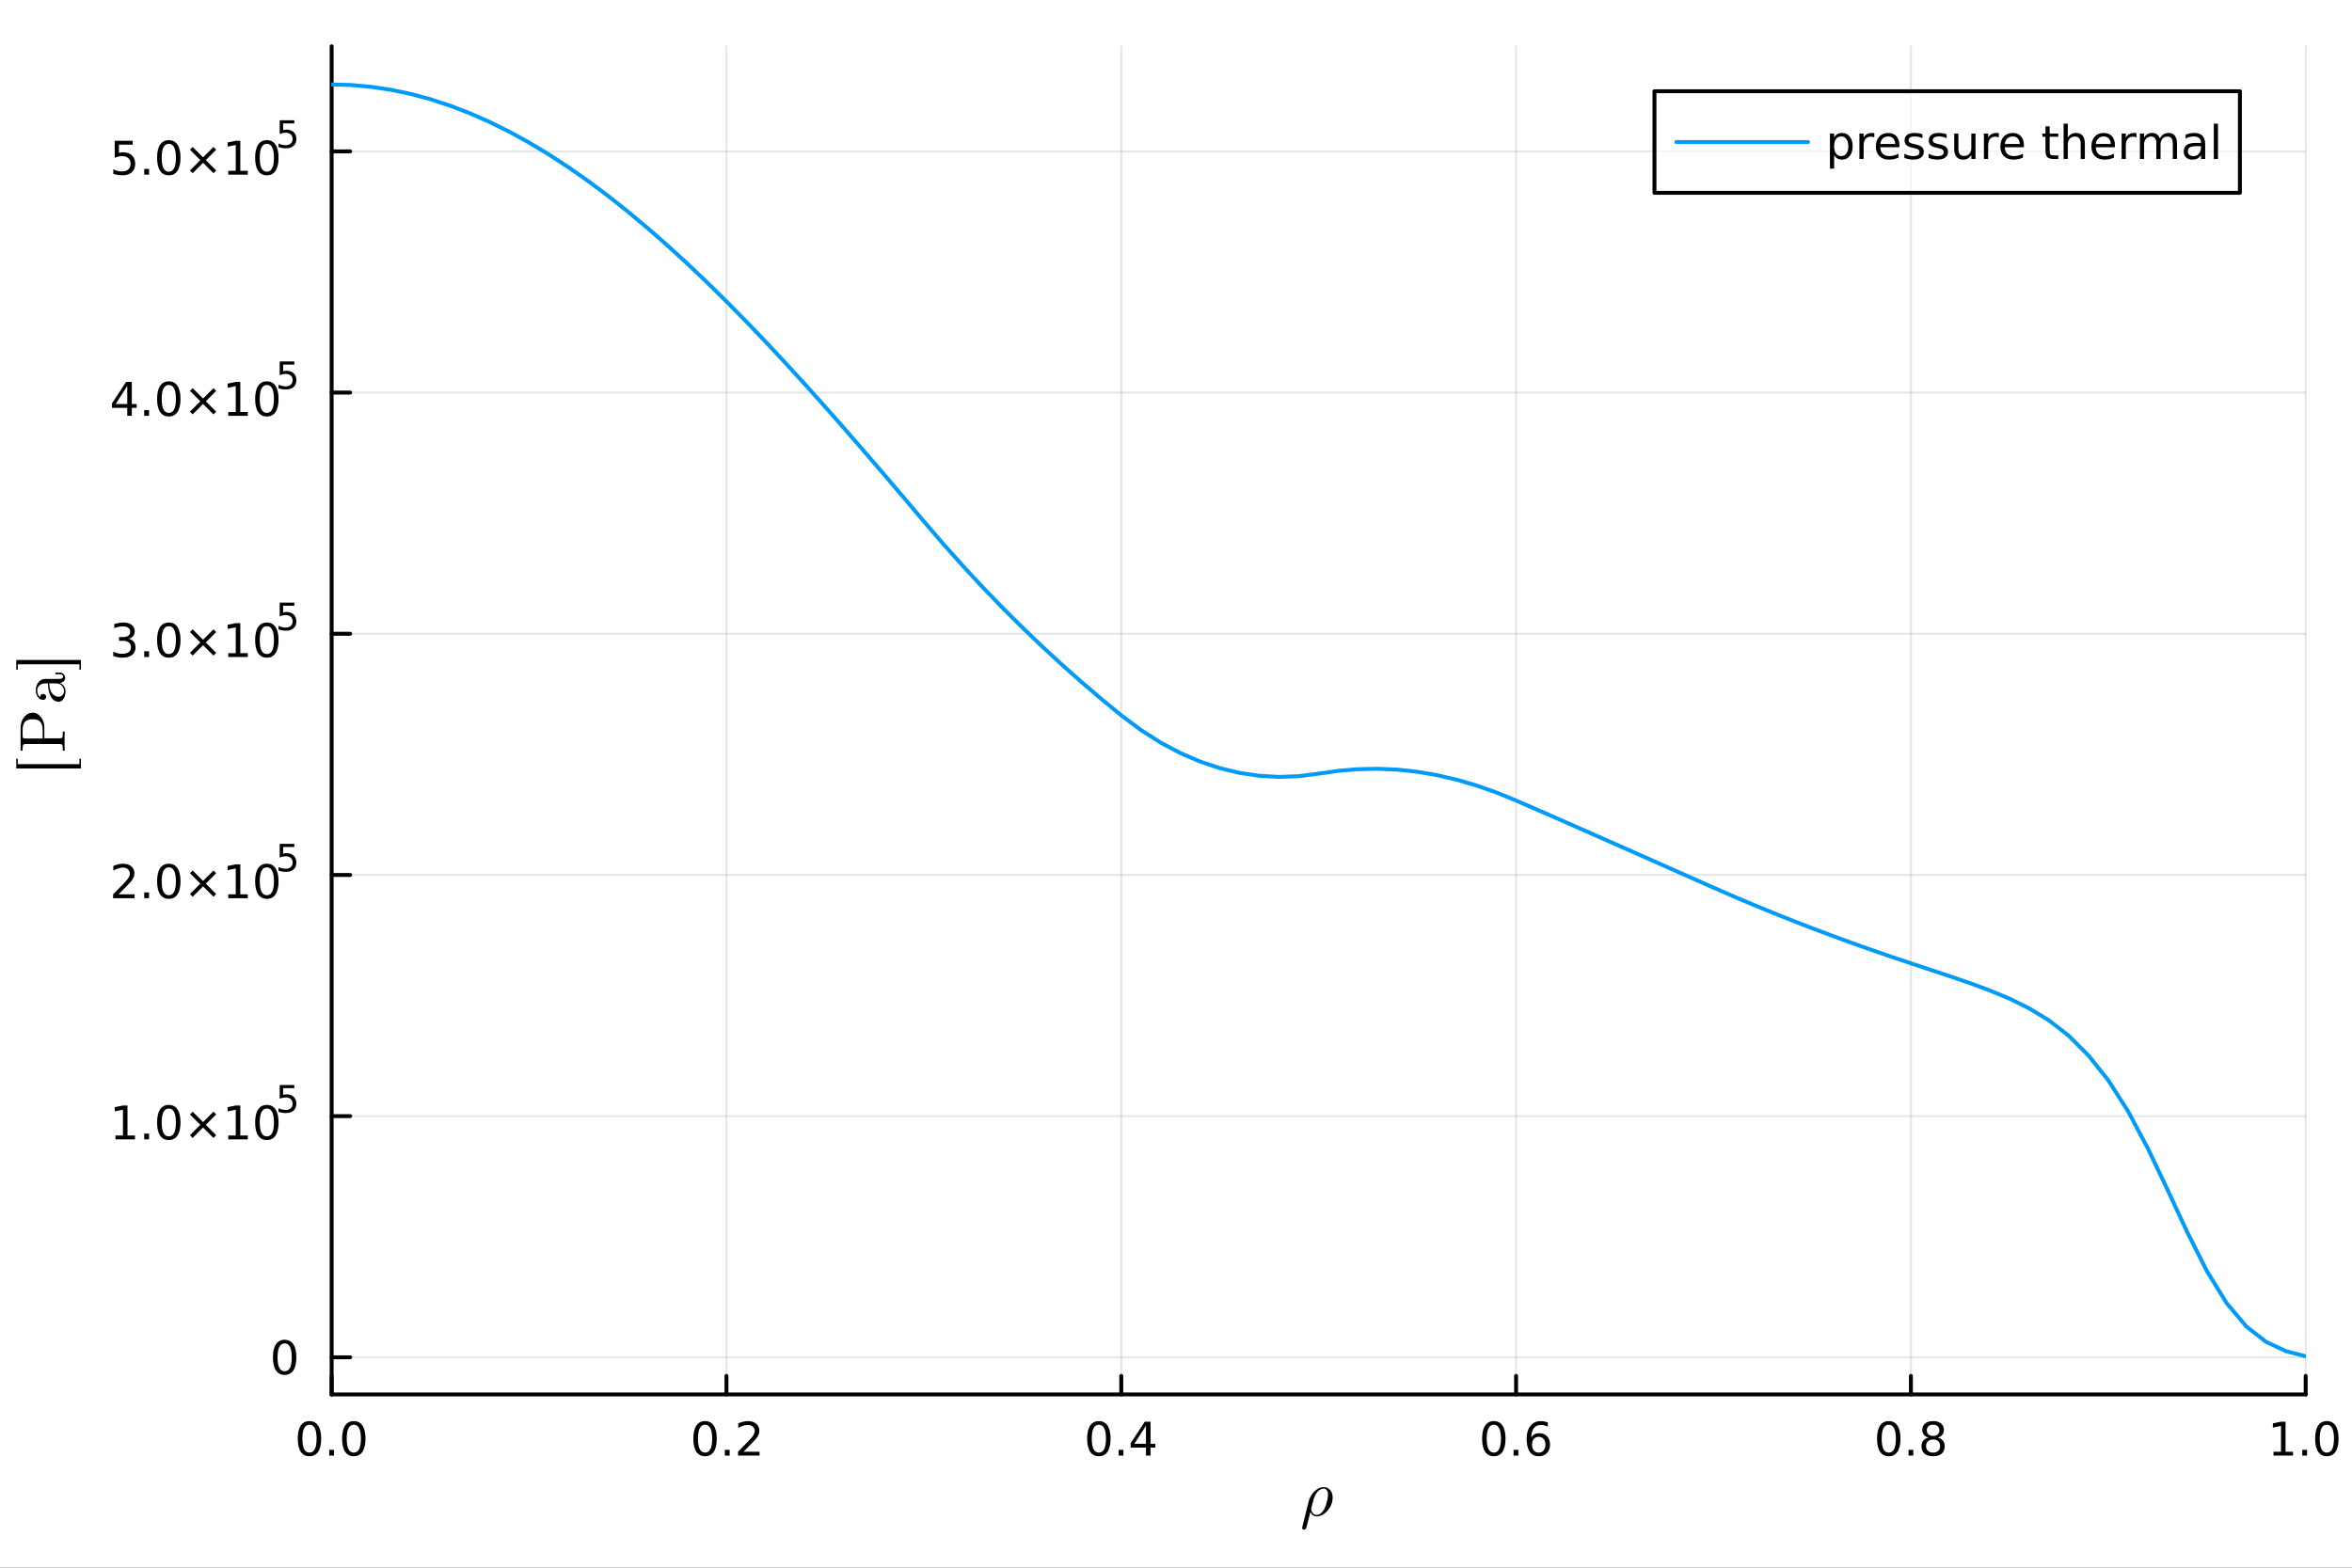 <?xml version="1.0" encoding="utf-8"?>
<svg xmlns="http://www.w3.org/2000/svg" xmlns:xlink="http://www.w3.org/1999/xlink" width="600" height="400" viewBox="0 0 2400 1600">
<rect x="0" y="0" width="2400" height="1600" fill="#333333" stroke="none"/>
<defs>
  <clipPath id="clip120">
    <rect x="0" y="0" width="2400" height="1600"/>
  </clipPath>
</defs>
<path clip-path="url(#clip120)" d="M0 1600 L2400 1600 L2400 0 L0 0  Z" fill="#ffffff" fill-rule="evenodd" fill-opacity="1"/>
<defs>
  <clipPath id="clip121">
    <rect x="480" y="0" width="1681" height="1600"/>
  </clipPath>
</defs>
<path clip-path="url(#clip120)" d="M338.404 1423.18 L2352.76 1423.18 L2352.76 47.244 L338.404 47.244  Z" fill="#ffffff" fill-rule="evenodd" fill-opacity="1"/>
<defs>
  <clipPath id="clip122">
    <rect x="338" y="47" width="2015" height="1377"/>
  </clipPath>
</defs>
<polyline clip-path="url(#clip122)" style="stroke:#000000; stroke-linecap:round; stroke-linejoin:round; stroke-width:2; stroke-opacity:0.1; fill:none" points="338.404,1423.18 338.404,47.244 "/>
<polyline clip-path="url(#clip122)" style="stroke:#000000; stroke-linecap:round; stroke-linejoin:round; stroke-width:2; stroke-opacity:0.1; fill:none" points="741.275,1423.18 741.275,47.244 "/>
<polyline clip-path="url(#clip122)" style="stroke:#000000; stroke-linecap:round; stroke-linejoin:round; stroke-width:2; stroke-opacity:0.1; fill:none" points="1144.15,1423.18 1144.15,47.244 "/>
<polyline clip-path="url(#clip122)" style="stroke:#000000; stroke-linecap:round; stroke-linejoin:round; stroke-width:2; stroke-opacity:0.1; fill:none" points="1547.02,1423.18 1547.02,47.244 "/>
<polyline clip-path="url(#clip122)" style="stroke:#000000; stroke-linecap:round; stroke-linejoin:round; stroke-width:2; stroke-opacity:0.1; fill:none" points="1949.89,1423.18 1949.89,47.244 "/>
<polyline clip-path="url(#clip122)" style="stroke:#000000; stroke-linecap:round; stroke-linejoin:round; stroke-width:2; stroke-opacity:0.1; fill:none" points="2352.76,1423.18 2352.76,47.244 "/>
<polyline clip-path="url(#clip122)" style="stroke:#000000; stroke-linecap:round; stroke-linejoin:round; stroke-width:2; stroke-opacity:0.1; fill:none" points="338.404,1385.29 2352.76,1385.29 "/>
<polyline clip-path="url(#clip122)" style="stroke:#000000; stroke-linecap:round; stroke-linejoin:round; stroke-width:2; stroke-opacity:0.1; fill:none" points="338.404,1139.13 2352.76,1139.13 "/>
<polyline clip-path="url(#clip122)" style="stroke:#000000; stroke-linecap:round; stroke-linejoin:round; stroke-width:2; stroke-opacity:0.1; fill:none" points="338.404,892.98 2352.76,892.98 "/>
<polyline clip-path="url(#clip122)" style="stroke:#000000; stroke-linecap:round; stroke-linejoin:round; stroke-width:2; stroke-opacity:0.1; fill:none" points="338.404,646.826 2352.76,646.826 "/>
<polyline clip-path="url(#clip122)" style="stroke:#000000; stroke-linecap:round; stroke-linejoin:round; stroke-width:2; stroke-opacity:0.1; fill:none" points="338.404,400.671 2352.76,400.671 "/>
<polyline clip-path="url(#clip122)" style="stroke:#000000; stroke-linecap:round; stroke-linejoin:round; stroke-width:2; stroke-opacity:0.1; fill:none" points="338.404,154.517 2352.76,154.517 "/>
<polyline clip-path="url(#clip120)" style="stroke:#000000; stroke-linecap:round; stroke-linejoin:round; stroke-width:4; stroke-opacity:1; fill:none" points="338.404,1423.18 2352.76,1423.18 "/>
<polyline clip-path="url(#clip120)" style="stroke:#000000; stroke-linecap:round; stroke-linejoin:round; stroke-width:4; stroke-opacity:1; fill:none" points="338.404,1423.18 338.404,1404.28 "/>
<polyline clip-path="url(#clip120)" style="stroke:#000000; stroke-linecap:round; stroke-linejoin:round; stroke-width:4; stroke-opacity:1; fill:none" points="741.275,1423.18 741.275,1404.28 "/>
<polyline clip-path="url(#clip120)" style="stroke:#000000; stroke-linecap:round; stroke-linejoin:round; stroke-width:4; stroke-opacity:1; fill:none" points="1144.15,1423.18 1144.15,1404.28 "/>
<polyline clip-path="url(#clip120)" style="stroke:#000000; stroke-linecap:round; stroke-linejoin:round; stroke-width:4; stroke-opacity:1; fill:none" points="1547.02,1423.18 1547.02,1404.28 "/>
<polyline clip-path="url(#clip120)" style="stroke:#000000; stroke-linecap:round; stroke-linejoin:round; stroke-width:4; stroke-opacity:1; fill:none" points="1949.89,1423.18 1949.89,1404.28 "/>
<polyline clip-path="url(#clip120)" style="stroke:#000000; stroke-linecap:round; stroke-linejoin:round; stroke-width:4; stroke-opacity:1; fill:none" points="2352.76,1423.18 2352.76,1404.28 "/>
<path clip-path="url(#clip120)" d="M315.789 1454.1 Q312.178 1454.1 310.349 1457.66 Q308.543 1461.2 308.543 1468.33 Q308.543 1475.44 310.349 1479.01 Q312.178 1482.55 315.789 1482.55 Q319.423 1482.55 321.229 1479.01 Q323.057 1475.44 323.057 1468.33 Q323.057 1461.2 321.229 1457.66 Q319.423 1454.1 315.789 1454.1 M315.789 1450.39 Q321.599 1450.39 324.654 1455 Q327.733 1459.58 327.733 1468.33 Q327.733 1477.06 324.654 1481.67 Q321.599 1486.25 315.789 1486.25 Q309.979 1486.25 306.9 1481.67 Q303.844 1477.06 303.844 1468.33 Q303.844 1459.58 306.9 1455 Q309.979 1450.39 315.789 1450.39 Z" fill="#000000" fill-rule="nonzero" fill-opacity="1" /><path clip-path="url(#clip120)" d="M335.951 1479.7 L340.835 1479.7 L340.835 1485.58 L335.951 1485.58 L335.951 1479.7 Z" fill="#000000" fill-rule="nonzero" fill-opacity="1" /><path clip-path="url(#clip120)" d="M361.02 1454.1 Q357.409 1454.1 355.58 1457.66 Q353.775 1461.2 353.775 1468.33 Q353.775 1475.44 355.58 1479.01 Q357.409 1482.55 361.02 1482.55 Q364.654 1482.55 366.46 1479.01 Q368.289 1475.44 368.289 1468.33 Q368.289 1461.2 366.46 1457.66 Q364.654 1454.1 361.02 1454.1 M361.02 1450.39 Q366.83 1450.39 369.886 1455 Q372.964 1459.58 372.964 1468.33 Q372.964 1477.06 369.886 1481.67 Q366.83 1486.25 361.02 1486.25 Q355.21 1486.25 352.131 1481.67 Q349.076 1477.06 349.076 1468.33 Q349.076 1459.58 352.131 1455 Q355.21 1450.39 361.02 1450.39 Z" fill="#000000" fill-rule="nonzero" fill-opacity="1" /><path clip-path="url(#clip120)" d="M719.458 1454.1 Q715.847 1454.1 714.018 1457.66 Q712.212 1461.2 712.212 1468.33 Q712.212 1475.44 714.018 1479.01 Q715.847 1482.55 719.458 1482.55 Q723.092 1482.55 724.897 1479.01 Q726.726 1475.44 726.726 1468.33 Q726.726 1461.2 724.897 1457.66 Q723.092 1454.1 719.458 1454.1 M719.458 1450.39 Q725.268 1450.39 728.323 1455 Q731.402 1459.58 731.402 1468.33 Q731.402 1477.06 728.323 1481.67 Q725.268 1486.25 719.458 1486.25 Q713.648 1486.25 710.569 1481.67 Q707.513 1477.06 707.513 1468.33 Q707.513 1459.58 710.569 1455 Q713.648 1450.39 719.458 1450.39 Z" fill="#000000" fill-rule="nonzero" fill-opacity="1" /><path clip-path="url(#clip120)" d="M739.62 1479.7 L744.504 1479.7 L744.504 1485.58 L739.62 1485.58 L739.62 1479.7 Z" fill="#000000" fill-rule="nonzero" fill-opacity="1" /><path clip-path="url(#clip120)" d="M758.717 1481.64 L775.036 1481.64 L775.036 1485.58 L753.092 1485.58 L753.092 1481.64 Q755.754 1478.89 760.337 1474.26 Q764.944 1469.61 766.124 1468.27 Q768.369 1465.74 769.249 1464.01 Q770.152 1462.25 770.152 1460.56 Q770.152 1457.8 768.207 1456.07 Q766.286 1454.33 763.184 1454.33 Q760.985 1454.33 758.532 1455.09 Q756.101 1455.86 753.323 1457.41 L753.323 1452.69 Q756.147 1451.55 758.601 1450.97 Q761.055 1450.39 763.092 1450.39 Q768.462 1450.39 771.656 1453.08 Q774.851 1455.77 774.851 1460.26 Q774.851 1462.39 774.041 1464.31 Q773.254 1466.2 771.147 1468.8 Q770.569 1469.47 767.467 1472.69 Q764.365 1475.88 758.717 1481.64 Z" fill="#000000" fill-rule="nonzero" fill-opacity="1" /><path clip-path="url(#clip120)" d="M1121.29 1454.1 Q1117.68 1454.1 1115.85 1457.66 Q1114.04 1461.2 1114.04 1468.33 Q1114.04 1475.44 1115.85 1479.01 Q1117.68 1482.55 1121.29 1482.55 Q1124.92 1482.55 1126.73 1479.01 Q1128.55 1475.44 1128.55 1468.33 Q1128.55 1461.2 1126.73 1457.66 Q1124.92 1454.1 1121.29 1454.1 M1121.29 1450.39 Q1127.1 1450.39 1130.15 1455 Q1133.23 1459.58 1133.23 1468.33 Q1133.23 1477.06 1130.15 1481.67 Q1127.1 1486.25 1121.29 1486.25 Q1115.48 1486.25 1112.4 1481.67 Q1109.34 1477.06 1109.34 1468.33 Q1109.34 1459.58 1112.4 1455 Q1115.48 1450.39 1121.29 1450.39 Z" fill="#000000" fill-rule="nonzero" fill-opacity="1" /><path clip-path="url(#clip120)" d="M1141.45 1479.7 L1146.33 1479.7 L1146.33 1485.58 L1141.45 1485.58 L1141.45 1479.7 Z" fill="#000000" fill-rule="nonzero" fill-opacity="1" /><path clip-path="url(#clip120)" d="M1169.36 1455.09 L1157.56 1473.54 L1169.36 1473.54 L1169.36 1455.09 M1168.14 1451.02 L1174.02 1451.02 L1174.02 1473.54 L1178.95 1473.54 L1178.95 1477.43 L1174.02 1477.43 L1174.02 1485.58 L1169.36 1485.58 L1169.36 1477.43 L1153.76 1477.43 L1153.76 1472.92 L1168.14 1451.02 Z" fill="#000000" fill-rule="nonzero" fill-opacity="1" /><path clip-path="url(#clip120)" d="M1524.32 1454.1 Q1520.71 1454.1 1518.88 1457.66 Q1517.07 1461.2 1517.07 1468.33 Q1517.07 1475.44 1518.88 1479.01 Q1520.71 1482.55 1524.32 1482.55 Q1527.95 1482.55 1529.76 1479.01 Q1531.59 1475.44 1531.59 1468.33 Q1531.59 1461.2 1529.76 1457.66 Q1527.95 1454.1 1524.32 1454.1 M1524.32 1450.39 Q1530.13 1450.39 1533.18 1455 Q1536.26 1459.58 1536.26 1468.33 Q1536.26 1477.06 1533.18 1481.67 Q1530.13 1486.25 1524.32 1486.25 Q1518.51 1486.25 1515.43 1481.67 Q1512.37 1477.06 1512.37 1468.33 Q1512.37 1459.58 1515.43 1455 Q1518.51 1450.39 1524.32 1450.39 Z" fill="#000000" fill-rule="nonzero" fill-opacity="1" /><path clip-path="url(#clip120)" d="M1544.48 1479.7 L1549.36 1479.7 L1549.36 1485.58 L1544.48 1485.58 L1544.48 1479.7 Z" fill="#000000" fill-rule="nonzero" fill-opacity="1" /><path clip-path="url(#clip120)" d="M1570.13 1466.44 Q1566.98 1466.44 1565.13 1468.59 Q1563.3 1470.74 1563.3 1474.49 Q1563.3 1478.22 1565.13 1480.39 Q1566.98 1482.55 1570.13 1482.55 Q1573.28 1482.55 1575.11 1480.39 Q1576.96 1478.22 1576.96 1474.49 Q1576.96 1470.74 1575.11 1468.59 Q1573.28 1466.44 1570.13 1466.44 M1579.41 1451.78 L1579.41 1456.04 Q1577.65 1455.21 1575.85 1454.77 Q1574.06 1454.33 1572.3 1454.33 Q1567.67 1454.33 1565.22 1457.45 Q1562.79 1460.58 1562.44 1466.9 Q1563.81 1464.89 1565.87 1463.82 Q1567.93 1462.73 1570.41 1462.73 Q1575.61 1462.73 1578.62 1465.9 Q1581.66 1469.05 1581.66 1474.49 Q1581.66 1479.82 1578.51 1483.03 Q1575.36 1486.25 1570.13 1486.25 Q1564.13 1486.25 1560.96 1481.67 Q1557.79 1477.06 1557.79 1468.33 Q1557.79 1460.14 1561.68 1455.28 Q1565.57 1450.39 1572.12 1450.39 Q1573.88 1450.39 1575.66 1450.74 Q1577.47 1451.09 1579.41 1451.78 Z" fill="#000000" fill-rule="nonzero" fill-opacity="1" /><path clip-path="url(#clip120)" d="M1927.32 1454.1 Q1923.71 1454.1 1921.88 1457.66 Q1920.07 1461.2 1920.07 1468.33 Q1920.07 1475.44 1921.88 1479.01 Q1923.71 1482.55 1927.32 1482.55 Q1930.95 1482.55 1932.76 1479.01 Q1934.58 1475.44 1934.58 1468.33 Q1934.58 1461.2 1932.76 1457.66 Q1930.95 1454.1 1927.32 1454.1 M1927.32 1450.39 Q1933.13 1450.39 1936.18 1455 Q1939.26 1459.58 1939.26 1468.33 Q1939.26 1477.06 1936.18 1481.67 Q1933.13 1486.25 1927.32 1486.25 Q1921.51 1486.25 1918.43 1481.67 Q1915.37 1477.06 1915.37 1468.33 Q1915.37 1459.58 1918.43 1455 Q1921.51 1450.39 1927.32 1450.39 Z" fill="#000000" fill-rule="nonzero" fill-opacity="1" /><path clip-path="url(#clip120)" d="M1947.48 1479.7 L1952.36 1479.7 L1952.36 1485.58 L1947.48 1485.58 L1947.48 1479.7 Z" fill="#000000" fill-rule="nonzero" fill-opacity="1" /><path clip-path="url(#clip120)" d="M1972.55 1469.17 Q1969.21 1469.17 1967.29 1470.95 Q1965.39 1472.73 1965.39 1475.86 Q1965.39 1478.98 1967.29 1480.77 Q1969.21 1482.55 1972.55 1482.55 Q1975.88 1482.55 1977.8 1480.77 Q1979.72 1478.96 1979.72 1475.86 Q1979.72 1472.73 1977.8 1470.95 Q1975.9 1469.17 1972.55 1469.17 M1967.87 1467.18 Q1964.86 1466.44 1963.17 1464.38 Q1961.51 1462.32 1961.51 1459.35 Q1961.51 1455.21 1964.45 1452.8 Q1967.41 1450.39 1972.55 1450.39 Q1977.71 1450.39 1980.65 1452.8 Q1983.59 1455.21 1983.59 1459.35 Q1983.59 1462.32 1981.9 1464.38 Q1980.23 1466.44 1977.25 1467.18 Q1980.63 1467.96 1982.5 1470.26 Q1984.4 1472.55 1984.4 1475.86 Q1984.4 1480.88 1981.32 1483.57 Q1978.27 1486.25 1972.55 1486.25 Q1966.83 1486.25 1963.75 1483.57 Q1960.7 1480.88 1960.7 1475.86 Q1960.7 1472.55 1962.59 1470.26 Q1964.49 1467.96 1967.87 1467.18 M1966.16 1459.79 Q1966.16 1462.48 1967.83 1463.98 Q1969.52 1465.49 1972.55 1465.49 Q1975.56 1465.49 1977.25 1463.98 Q1978.96 1462.48 1978.96 1459.79 Q1978.96 1457.11 1977.25 1455.6 Q1975.56 1454.1 1972.55 1454.1 Q1969.52 1454.1 1967.83 1455.6 Q1966.16 1457.11 1966.16 1459.79 Z" fill="#000000" fill-rule="nonzero" fill-opacity="1" /><path clip-path="url(#clip120)" d="M2319.91 1481.64 L2327.55 1481.64 L2327.55 1455.28 L2319.24 1456.95 L2319.24 1452.69 L2327.5 1451.02 L2332.18 1451.02 L2332.18 1481.64 L2339.82 1481.64 L2339.82 1485.58 L2319.91 1485.58 L2319.91 1481.64 Z" fill="#000000" fill-rule="nonzero" fill-opacity="1" /><path clip-path="url(#clip120)" d="M2349.26 1479.7 L2354.14 1479.7 L2354.14 1485.58 L2349.26 1485.58 L2349.26 1479.7 Z" fill="#000000" fill-rule="nonzero" fill-opacity="1" /><path clip-path="url(#clip120)" d="M2374.33 1454.1 Q2370.72 1454.1 2368.89 1457.66 Q2367.08 1461.2 2367.08 1468.33 Q2367.08 1475.44 2368.89 1479.01 Q2370.72 1482.55 2374.33 1482.55 Q2377.96 1482.55 2379.77 1479.01 Q2381.6 1475.44 2381.6 1468.33 Q2381.6 1461.2 2379.77 1457.66 Q2377.96 1454.1 2374.33 1454.1 M2374.33 1450.39 Q2380.14 1450.39 2383.2 1455 Q2386.27 1459.58 2386.27 1468.33 Q2386.27 1477.06 2383.2 1481.67 Q2380.14 1486.25 2374.33 1486.25 Q2368.52 1486.25 2365.44 1481.67 Q2362.39 1477.06 2362.39 1468.33 Q2362.39 1459.58 2365.44 1455 Q2368.52 1450.39 2374.33 1450.39 Z" fill="#000000" fill-rule="nonzero" fill-opacity="1" /><path clip-path="url(#clip120)" d="M1359.85 1528.53 Q1359.85 1533.3 1357.4 1537.78 Q1354.99 1542.25 1351.19 1544.96 Q1347.42 1547.66 1343.62 1547.66 Q1339.33 1547.66 1337.11 1543.22 Q1333.09 1559.35 1332.86 1559.77 Q1331.93 1561.16 1330.57 1561.16 Q1329.74 1561.16 1329.22 1560.64 Q1328.71 1560.16 1328.71 1559.39 Q1328.74 1559.13 1328.93 1558.32 L1335.37 1532.4 Q1336.85 1526.38 1341.33 1522.09 Q1345.84 1517.78 1350.67 1517.78 Q1354.5 1517.78 1357.18 1520.64 Q1359.85 1523.51 1359.85 1528.53 M1355.11 1525.7 Q1355.11 1522.48 1353.83 1520.87 Q1352.54 1519.23 1350.54 1519.23 Q1348.71 1519.23 1346.48 1520.71 Q1344.29 1522.19 1342.36 1525.47 Q1341.33 1527.37 1340.59 1529.72 Q1339.85 1532.08 1338.4 1537.87 Q1337.88 1540.19 1337.88 1540.32 Q1337.88 1540.58 1338.01 1541.16 Q1338.17 1541.74 1338.56 1542.64 Q1338.98 1543.51 1339.56 1544.28 Q1340.14 1545.05 1341.2 1545.63 Q1342.26 1546.18 1343.55 1546.18 Q1345.55 1546.18 1347.68 1544.57 Q1349.83 1542.93 1351.41 1539.93 Q1352.73 1537.52 1353.92 1532.98 Q1355.11 1528.4 1355.11 1525.7 Z" fill="#000000" fill-rule="nonzero" fill-opacity="1" /><polyline clip-path="url(#clip120)" style="stroke:#000000; stroke-linecap:round; stroke-linejoin:round; stroke-width:4; stroke-opacity:1; fill:none" points="338.404,1423.18 338.404,47.244 "/>
<polyline clip-path="url(#clip120)" style="stroke:#000000; stroke-linecap:round; stroke-linejoin:round; stroke-width:4; stroke-opacity:1; fill:none" points="338.404,1385.29 357.302,1385.29 "/>
<polyline clip-path="url(#clip120)" style="stroke:#000000; stroke-linecap:round; stroke-linejoin:round; stroke-width:4; stroke-opacity:1; fill:none" points="338.404,1139.13 357.302,1139.13 "/>
<polyline clip-path="url(#clip120)" style="stroke:#000000; stroke-linecap:round; stroke-linejoin:round; stroke-width:4; stroke-opacity:1; fill:none" points="338.404,892.98 357.302,892.98 "/>
<polyline clip-path="url(#clip120)" style="stroke:#000000; stroke-linecap:round; stroke-linejoin:round; stroke-width:4; stroke-opacity:1; fill:none" points="338.404,646.826 357.302,646.826 "/>
<polyline clip-path="url(#clip120)" style="stroke:#000000; stroke-linecap:round; stroke-linejoin:round; stroke-width:4; stroke-opacity:1; fill:none" points="338.404,400.671 357.302,400.671 "/>
<polyline clip-path="url(#clip120)" style="stroke:#000000; stroke-linecap:round; stroke-linejoin:round; stroke-width:4; stroke-opacity:1; fill:none" points="338.404,154.517 357.302,154.517 "/>
<path clip-path="url(#clip120)" d="M290.46 1371.09 Q286.849 1371.09 285.02 1374.65 Q283.215 1378.19 283.215 1385.32 Q283.215 1392.43 285.02 1395.99 Q286.849 1399.54 290.46 1399.54 Q294.094 1399.54 295.9 1395.99 Q297.729 1392.43 297.729 1385.32 Q297.729 1378.19 295.9 1374.65 Q294.094 1371.09 290.46 1371.09 M290.46 1367.38 Q296.27 1367.38 299.326 1371.99 Q302.404 1376.57 302.404 1385.32 Q302.404 1394.05 299.326 1398.66 Q296.27 1403.24 290.46 1403.24 Q284.65 1403.24 281.571 1398.66 Q278.516 1394.05 278.516 1385.32 Q278.516 1376.57 281.571 1371.99 Q284.65 1367.38 290.46 1367.38 Z" fill="#000000" fill-rule="nonzero" fill-opacity="1" /><path clip-path="url(#clip120)" d="M117.825 1158.93 L125.464 1158.93 L125.464 1132.56 L117.154 1134.23 L117.154 1129.97 L125.418 1128.3 L130.093 1128.3 L130.093 1158.93 L137.732 1158.93 L137.732 1162.86 L117.825 1162.86 L117.825 1158.93 Z" fill="#000000" fill-rule="nonzero" fill-opacity="1" /><path clip-path="url(#clip120)" d="M147.177 1156.98 L152.061 1156.98 L152.061 1162.86 L147.177 1162.86 L147.177 1156.98 Z" fill="#000000" fill-rule="nonzero" fill-opacity="1" /><path clip-path="url(#clip120)" d="M172.246 1131.38 Q168.635 1131.38 166.806 1134.95 Q165.001 1138.49 165.001 1145.62 Q165.001 1152.72 166.806 1156.29 Q168.635 1159.83 172.246 1159.83 Q175.88 1159.83 177.686 1156.29 Q179.514 1152.72 179.514 1145.62 Q179.514 1138.49 177.686 1134.95 Q175.88 1131.38 172.246 1131.38 M172.246 1127.68 Q178.056 1127.68 181.112 1132.28 Q184.19 1136.87 184.19 1145.62 Q184.19 1154.34 181.112 1158.95 Q178.056 1163.53 172.246 1163.53 Q166.436 1163.53 163.357 1158.95 Q160.302 1154.34 160.302 1145.62 Q160.302 1136.87 163.357 1132.28 Q166.436 1127.68 172.246 1127.68 Z" fill="#000000" fill-rule="nonzero" fill-opacity="1" /><path clip-path="url(#clip120)" d="M220.579 1137.4 L210 1148.02 L220.579 1158.6 L217.824 1161.4 L207.199 1150.78 L196.575 1161.4 L193.843 1158.6 L204.399 1148.02 L193.843 1137.4 L196.575 1134.6 L207.199 1145.22 L217.824 1134.6 L220.579 1137.4 Z" fill="#000000" fill-rule="nonzero" fill-opacity="1" /><path clip-path="url(#clip120)" d="M232.94 1158.93 L240.579 1158.93 L240.579 1132.56 L232.269 1134.23 L232.269 1129.97 L240.533 1128.3 L245.209 1128.3 L245.209 1158.93 L252.847 1158.93 L252.847 1162.86 L232.94 1162.86 L232.94 1158.93 Z" fill="#000000" fill-rule="nonzero" fill-opacity="1" /><path clip-path="url(#clip120)" d="M272.292 1131.38 Q268.681 1131.38 266.852 1134.95 Q265.046 1138.49 265.046 1145.62 Q265.046 1152.72 266.852 1156.29 Q268.681 1159.83 272.292 1159.83 Q275.926 1159.83 277.732 1156.29 Q279.56 1152.72 279.56 1145.62 Q279.56 1138.49 277.732 1134.95 Q275.926 1131.38 272.292 1131.38 M272.292 1127.68 Q278.102 1127.68 281.157 1132.28 Q284.236 1136.87 284.236 1145.62 Q284.236 1154.34 281.157 1158.95 Q278.102 1163.53 272.292 1163.53 Q266.482 1163.53 263.403 1158.95 Q260.347 1154.34 260.347 1145.62 Q260.347 1136.87 263.403 1132.28 Q266.482 1127.68 272.292 1127.68 Z" fill="#000000" fill-rule="nonzero" fill-opacity="1" /><path clip-path="url(#clip120)" d="M285.421 1107.37 L300.336 1107.37 L300.336 1110.57 L288.9 1110.57 L288.9 1117.45 Q289.728 1117.17 290.556 1117.04 Q291.383 1116.89 292.211 1116.89 Q296.913 1116.89 299.658 1119.46 Q302.404 1122.04 302.404 1126.44 Q302.404 1130.98 299.583 1133.5 Q296.762 1136 291.628 1136 Q289.86 1136 288.016 1135.7 Q286.192 1135.4 284.236 1134.79 L284.236 1130.98 Q285.929 1131.9 287.734 1132.35 Q289.54 1132.8 291.552 1132.8 Q294.806 1132.8 296.706 1131.09 Q298.605 1129.38 298.605 1126.44 Q298.605 1123.51 296.706 1121.8 Q294.806 1120.09 291.552 1120.09 Q290.029 1120.09 288.505 1120.42 Q287.001 1120.76 285.421 1121.48 L285.421 1107.37 Z" fill="#000000" fill-rule="nonzero" fill-opacity="1" /><path clip-path="url(#clip120)" d="M121.043 912.772 L137.362 912.772 L137.362 916.708 L115.418 916.708 L115.418 912.772 Q118.08 910.018 122.663 905.388 Q127.269 900.736 128.45 899.393 Q130.695 896.87 131.575 895.134 Q132.478 893.374 132.478 891.685 Q132.478 888.93 130.533 887.194 Q128.612 885.458 125.51 885.458 Q123.311 885.458 120.857 886.222 Q118.427 886.986 115.649 888.537 L115.649 883.814 Q118.473 882.68 120.927 882.101 Q123.38 881.523 125.418 881.523 Q130.788 881.523 133.982 884.208 Q137.177 886.893 137.177 891.384 Q137.177 893.513 136.367 895.435 Q135.579 897.333 133.473 899.925 Q132.894 900.597 129.792 903.814 Q126.691 907.009 121.043 912.772 Z" fill="#000000" fill-rule="nonzero" fill-opacity="1" /><path clip-path="url(#clip120)" d="M147.177 910.828 L152.061 910.828 L152.061 916.708 L147.177 916.708 L147.177 910.828 Z" fill="#000000" fill-rule="nonzero" fill-opacity="1" /><path clip-path="url(#clip120)" d="M172.246 885.226 Q168.635 885.226 166.806 888.791 Q165.001 892.333 165.001 899.462 Q165.001 906.569 166.806 910.134 Q168.635 913.675 172.246 913.675 Q175.88 913.675 177.686 910.134 Q179.514 906.569 179.514 899.462 Q179.514 892.333 177.686 888.791 Q175.88 885.226 172.246 885.226 M172.246 881.523 Q178.056 881.523 181.112 886.129 Q184.19 890.712 184.19 899.462 Q184.19 908.189 181.112 912.796 Q178.056 917.379 172.246 917.379 Q166.436 917.379 163.357 912.796 Q160.302 908.189 160.302 899.462 Q160.302 890.712 163.357 886.129 Q166.436 881.523 172.246 881.523 Z" fill="#000000" fill-rule="nonzero" fill-opacity="1" /><path clip-path="url(#clip120)" d="M220.579 891.245 L210 901.87 L220.579 912.448 L217.824 915.249 L207.199 904.624 L196.575 915.249 L193.843 912.448 L204.399 901.87 L193.843 891.245 L196.575 888.444 L207.199 899.069 L217.824 888.444 L220.579 891.245 Z" fill="#000000" fill-rule="nonzero" fill-opacity="1" /><path clip-path="url(#clip120)" d="M232.94 912.772 L240.579 912.772 L240.579 886.407 L232.269 888.074 L232.269 883.814 L240.533 882.148 L245.209 882.148 L245.209 912.772 L252.847 912.772 L252.847 916.708 L232.94 916.708 L232.94 912.772 Z" fill="#000000" fill-rule="nonzero" fill-opacity="1" /><path clip-path="url(#clip120)" d="M272.292 885.226 Q268.681 885.226 266.852 888.791 Q265.046 892.333 265.046 899.462 Q265.046 906.569 266.852 910.134 Q268.681 913.675 272.292 913.675 Q275.926 913.675 277.732 910.134 Q279.56 906.569 279.56 899.462 Q279.56 892.333 277.732 888.791 Q275.926 885.226 272.292 885.226 M272.292 881.523 Q278.102 881.523 281.157 886.129 Q284.236 890.712 284.236 899.462 Q284.236 908.189 281.157 912.796 Q278.102 917.379 272.292 917.379 Q266.482 917.379 263.403 912.796 Q260.347 908.189 260.347 899.462 Q260.347 890.712 263.403 886.129 Q266.482 881.523 272.292 881.523 Z" fill="#000000" fill-rule="nonzero" fill-opacity="1" /><path clip-path="url(#clip120)" d="M285.421 861.217 L300.336 861.217 L300.336 864.415 L288.9 864.415 L288.9 871.298 Q289.728 871.016 290.556 870.884 Q291.383 870.734 292.211 870.734 Q296.913 870.734 299.658 873.311 Q302.404 875.887 302.404 880.288 Q302.404 884.821 299.583 887.341 Q296.762 889.843 291.628 889.843 Q289.86 889.843 288.016 889.542 Q286.192 889.241 284.236 888.639 L284.236 884.821 Q285.929 885.743 287.734 886.194 Q289.54 886.645 291.552 886.645 Q294.806 886.645 296.706 884.934 Q298.605 883.222 298.605 880.288 Q298.605 877.354 296.706 875.643 Q294.806 873.931 291.552 873.931 Q290.029 873.931 288.505 874.27 Q287.001 874.608 285.421 875.323 L285.421 861.217 Z" fill="#000000" fill-rule="nonzero" fill-opacity="1" /><path clip-path="url(#clip120)" d="M131.181 651.919 Q134.538 652.637 136.413 654.905 Q138.311 657.174 138.311 660.507 Q138.311 665.623 134.792 668.424 Q131.274 671.225 124.793 671.225 Q122.617 671.225 120.302 670.785 Q118.01 670.368 115.556 669.512 L115.556 664.998 Q117.501 666.132 119.816 666.711 Q122.13 667.289 124.654 667.289 Q129.052 667.289 131.343 665.553 Q133.658 663.817 133.658 660.507 Q133.658 657.452 131.505 655.739 Q129.376 654.002 125.556 654.002 L121.529 654.002 L121.529 650.16 L125.742 650.16 Q129.191 650.16 131.019 648.794 Q132.848 647.405 132.848 644.813 Q132.848 642.151 130.95 640.739 Q129.075 639.303 125.556 639.303 Q123.635 639.303 121.436 639.72 Q119.237 640.137 116.598 641.016 L116.598 636.85 Q119.26 636.109 121.575 635.739 Q123.913 635.368 125.973 635.368 Q131.297 635.368 134.399 637.799 Q137.501 640.206 137.501 644.327 Q137.501 647.197 135.857 649.188 Q134.214 651.155 131.181 651.919 Z" fill="#000000" fill-rule="nonzero" fill-opacity="1" /><path clip-path="url(#clip120)" d="M147.177 664.674 L152.061 664.674 L152.061 670.553 L147.177 670.553 L147.177 664.674 Z" fill="#000000" fill-rule="nonzero" fill-opacity="1" /><path clip-path="url(#clip120)" d="M172.246 639.072 Q168.635 639.072 166.806 642.637 Q165.001 646.178 165.001 653.308 Q165.001 660.414 166.806 663.979 Q168.635 667.521 172.246 667.521 Q175.88 667.521 177.686 663.979 Q179.514 660.414 179.514 653.308 Q179.514 646.178 177.686 642.637 Q175.88 639.072 172.246 639.072 M172.246 635.368 Q178.056 635.368 181.112 639.975 Q184.19 644.558 184.19 653.308 Q184.19 662.035 181.112 666.641 Q178.056 671.225 172.246 671.225 Q166.436 671.225 163.357 666.641 Q160.302 662.035 160.302 653.308 Q160.302 644.558 163.357 639.975 Q166.436 635.368 172.246 635.368 Z" fill="#000000" fill-rule="nonzero" fill-opacity="1" /><path clip-path="url(#clip120)" d="M220.579 645.09 L210 655.715 L220.579 666.294 L217.824 669.095 L207.199 658.47 L196.575 669.095 L193.843 666.294 L204.399 655.715 L193.843 645.09 L196.575 642.29 L207.199 652.915 L217.824 642.29 L220.579 645.09 Z" fill="#000000" fill-rule="nonzero" fill-opacity="1" /><path clip-path="url(#clip120)" d="M232.94 666.618 L240.579 666.618 L240.579 640.253 L232.269 641.919 L232.269 637.66 L240.533 635.993 L245.209 635.993 L245.209 666.618 L252.847 666.618 L252.847 670.553 L232.94 670.553 L232.94 666.618 Z" fill="#000000" fill-rule="nonzero" fill-opacity="1" /><path clip-path="url(#clip120)" d="M272.292 639.072 Q268.681 639.072 266.852 642.637 Q265.046 646.178 265.046 653.308 Q265.046 660.414 266.852 663.979 Q268.681 667.521 272.292 667.521 Q275.926 667.521 277.732 663.979 Q279.56 660.414 279.56 653.308 Q279.56 646.178 277.732 642.637 Q275.926 639.072 272.292 639.072 M272.292 635.368 Q278.102 635.368 281.157 639.975 Q284.236 644.558 284.236 653.308 Q284.236 662.035 281.157 666.641 Q278.102 671.225 272.292 671.225 Q266.482 671.225 263.403 666.641 Q260.347 662.035 260.347 653.308 Q260.347 644.558 263.403 639.975 Q266.482 635.368 272.292 635.368 Z" fill="#000000" fill-rule="nonzero" fill-opacity="1" /><path clip-path="url(#clip120)" d="M285.421 615.063 L300.336 615.063 L300.336 618.26 L288.9 618.26 L288.9 625.144 Q289.728 624.862 290.556 624.73 Q291.383 624.58 292.211 624.58 Q296.913 624.58 299.658 627.156 Q302.404 629.733 302.404 634.134 Q302.404 638.667 299.583 641.187 Q296.762 643.688 291.628 643.688 Q289.86 643.688 288.016 643.387 Q286.192 643.086 284.236 642.485 L284.236 638.667 Q285.929 639.588 287.734 640.04 Q289.54 640.491 291.552 640.491 Q294.806 640.491 296.706 638.78 Q298.605 637.068 298.605 634.134 Q298.605 631.2 296.706 629.488 Q294.806 627.777 291.552 627.777 Q290.029 627.777 288.505 628.116 Q287.001 628.454 285.421 629.169 L285.421 615.063 Z" fill="#000000" fill-rule="nonzero" fill-opacity="1" /><path clip-path="url(#clip120)" d="M129.862 393.913 L118.056 412.362 L129.862 412.362 L129.862 393.913 M128.635 389.839 L134.515 389.839 L134.515 412.362 L139.445 412.362 L139.445 416.251 L134.515 416.251 L134.515 424.399 L129.862 424.399 L129.862 416.251 L114.26 416.251 L114.26 411.737 L128.635 389.839 Z" fill="#000000" fill-rule="nonzero" fill-opacity="1" /><path clip-path="url(#clip120)" d="M147.177 418.519 L152.061 418.519 L152.061 424.399 L147.177 424.399 L147.177 418.519 Z" fill="#000000" fill-rule="nonzero" fill-opacity="1" /><path clip-path="url(#clip120)" d="M172.246 392.918 Q168.635 392.918 166.806 396.482 Q165.001 400.024 165.001 407.154 Q165.001 414.26 166.806 417.825 Q168.635 421.367 172.246 421.367 Q175.88 421.367 177.686 417.825 Q179.514 414.26 179.514 407.154 Q179.514 400.024 177.686 396.482 Q175.88 392.918 172.246 392.918 M172.246 389.214 Q178.056 389.214 181.112 393.82 Q184.19 398.404 184.19 407.154 Q184.19 415.881 181.112 420.487 Q178.056 425.07 172.246 425.07 Q166.436 425.07 163.357 420.487 Q160.302 415.881 160.302 407.154 Q160.302 398.404 163.357 393.82 Q166.436 389.214 172.246 389.214 Z" fill="#000000" fill-rule="nonzero" fill-opacity="1" /><path clip-path="url(#clip120)" d="M220.579 398.936 L210 409.561 L220.579 420.14 L217.824 422.941 L207.199 412.316 L196.575 422.941 L193.843 420.14 L204.399 409.561 L193.843 398.936 L196.575 396.135 L207.199 406.76 L217.824 396.135 L220.579 398.936 Z" fill="#000000" fill-rule="nonzero" fill-opacity="1" /><path clip-path="url(#clip120)" d="M232.94 420.464 L240.579 420.464 L240.579 394.098 L232.269 395.765 L232.269 391.506 L240.533 389.839 L245.209 389.839 L245.209 420.464 L252.847 420.464 L252.847 424.399 L232.94 424.399 L232.94 420.464 Z" fill="#000000" fill-rule="nonzero" fill-opacity="1" /><path clip-path="url(#clip120)" d="M272.292 392.918 Q268.681 392.918 266.852 396.482 Q265.046 400.024 265.046 407.154 Q265.046 414.26 266.852 417.825 Q268.681 421.367 272.292 421.367 Q275.926 421.367 277.732 417.825 Q279.56 414.26 279.56 407.154 Q279.56 400.024 277.732 396.482 Q275.926 392.918 272.292 392.918 M272.292 389.214 Q278.102 389.214 281.157 393.82 Q284.236 398.404 284.236 407.154 Q284.236 415.881 281.157 420.487 Q278.102 425.07 272.292 425.07 Q266.482 425.07 263.403 420.487 Q260.347 415.881 260.347 407.154 Q260.347 398.404 263.403 393.82 Q266.482 389.214 272.292 389.214 Z" fill="#000000" fill-rule="nonzero" fill-opacity="1" /><path clip-path="url(#clip120)" d="M285.421 368.909 L300.336 368.909 L300.336 372.106 L288.9 372.106 L288.9 378.99 Q289.728 378.707 290.556 378.576 Q291.383 378.425 292.211 378.425 Q296.913 378.425 299.658 381.002 Q302.404 383.579 302.404 387.98 Q302.404 392.512 299.583 395.033 Q296.762 397.534 291.628 397.534 Q289.86 397.534 288.016 397.233 Q286.192 396.932 284.236 396.33 L284.236 392.512 Q285.929 393.434 287.734 393.885 Q289.54 394.337 291.552 394.337 Q294.806 394.337 296.706 392.625 Q298.605 390.914 298.605 387.98 Q298.605 385.046 296.706 383.334 Q294.806 381.623 291.552 381.623 Q290.029 381.623 288.505 381.961 Q287.001 382.3 285.421 383.014 L285.421 368.909 Z" fill="#000000" fill-rule="nonzero" fill-opacity="1" /><path clip-path="url(#clip120)" d="M117.061 143.685 L135.417 143.685 L135.417 147.62 L121.343 147.62 L121.343 156.092 Q122.362 155.745 123.38 155.583 Q124.399 155.398 125.418 155.398 Q131.205 155.398 134.584 158.569 Q137.964 161.74 137.964 167.157 Q137.964 172.735 134.492 175.837 Q131.019 178.916 124.7 178.916 Q122.524 178.916 120.255 178.546 Q118.01 178.175 115.603 177.434 L115.603 172.735 Q117.686 173.87 119.908 174.425 Q122.13 174.981 124.607 174.981 Q128.612 174.981 130.95 172.874 Q133.288 170.768 133.288 167.157 Q133.288 163.546 130.95 161.439 Q128.612 159.333 124.607 159.333 Q122.732 159.333 120.857 159.749 Q119.006 160.166 117.061 161.046 L117.061 143.685 Z" fill="#000000" fill-rule="nonzero" fill-opacity="1" /><path clip-path="url(#clip120)" d="M147.177 172.365 L152.061 172.365 L152.061 178.245 L147.177 178.245 L147.177 172.365 Z" fill="#000000" fill-rule="nonzero" fill-opacity="1" /><path clip-path="url(#clip120)" d="M172.246 146.763 Q168.635 146.763 166.806 150.328 Q165.001 153.87 165.001 160.999 Q165.001 168.106 166.806 171.671 Q168.635 175.212 172.246 175.212 Q175.88 175.212 177.686 171.671 Q179.514 168.106 179.514 160.999 Q179.514 153.87 177.686 150.328 Q175.88 146.763 172.246 146.763 M172.246 143.06 Q178.056 143.06 181.112 147.666 Q184.19 152.249 184.19 160.999 Q184.19 169.726 181.112 174.333 Q178.056 178.916 172.246 178.916 Q166.436 178.916 163.357 174.333 Q160.302 169.726 160.302 160.999 Q160.302 152.249 163.357 147.666 Q166.436 143.06 172.246 143.06 Z" fill="#000000" fill-rule="nonzero" fill-opacity="1" /><path clip-path="url(#clip120)" d="M220.579 152.782 L210 163.407 L220.579 173.985 L217.824 176.786 L207.199 166.161 L196.575 176.786 L193.843 173.985 L204.399 163.407 L193.843 152.782 L196.575 149.981 L207.199 160.606 L217.824 149.981 L220.579 152.782 Z" fill="#000000" fill-rule="nonzero" fill-opacity="1" /><path clip-path="url(#clip120)" d="M232.94 174.309 L240.579 174.309 L240.579 147.944 L232.269 149.611 L232.269 145.351 L240.533 143.685 L245.209 143.685 L245.209 174.309 L252.847 174.309 L252.847 178.245 L232.94 178.245 L232.94 174.309 Z" fill="#000000" fill-rule="nonzero" fill-opacity="1" /><path clip-path="url(#clip120)" d="M272.292 146.763 Q268.681 146.763 266.852 150.328 Q265.046 153.87 265.046 160.999 Q265.046 168.106 266.852 171.671 Q268.681 175.212 272.292 175.212 Q275.926 175.212 277.732 171.671 Q279.56 168.106 279.56 160.999 Q279.56 153.87 277.732 150.328 Q275.926 146.763 272.292 146.763 M272.292 143.06 Q278.102 143.06 281.157 147.666 Q284.236 152.249 284.236 160.999 Q284.236 169.726 281.157 174.333 Q278.102 178.916 272.292 178.916 Q266.482 178.916 263.403 174.333 Q260.347 169.726 260.347 160.999 Q260.347 152.249 263.403 147.666 Q266.482 143.06 272.292 143.06 Z" fill="#000000" fill-rule="nonzero" fill-opacity="1" /><path clip-path="url(#clip120)" d="M285.421 122.754 L300.336 122.754 L300.336 125.952 L288.9 125.952 L288.9 132.835 Q289.728 132.553 290.556 132.421 Q291.383 132.271 292.211 132.271 Q296.913 132.271 299.658 134.848 Q302.404 137.424 302.404 141.825 Q302.404 146.358 299.583 148.878 Q296.762 151.38 291.628 151.38 Q289.86 151.38 288.016 151.079 Q286.192 150.778 284.236 150.176 L284.236 146.358 Q285.929 147.28 287.734 147.731 Q289.54 148.182 291.552 148.182 Q294.806 148.182 296.706 146.471 Q298.605 144.759 298.605 141.825 Q298.605 138.891 296.706 137.18 Q294.806 135.468 291.552 135.468 Q290.029 135.468 288.505 135.807 Q287.001 136.145 285.421 136.86 L285.421 122.754 Z" fill="#000000" fill-rule="nonzero" fill-opacity="1" /><path clip-path="url(#clip120)" d="M82.573 784.322 L16.616 784.322 L16.616 774.37 L18.13 774.37 L18.13 779.91 L81.06 779.91 L81.06 774.37 L82.573 774.37 L82.573 784.322 Z" fill="#000000" fill-rule="nonzero" fill-opacity="1" /><path clip-path="url(#clip120)" d="M66.084 766.172 L64.055 766.172 L64.055 764.594 Q64.055 761.019 63.475 760.214 Q62.864 759.376 60.931 759.376 L26.181 759.376 Q24.281 759.376 23.701 760.214 Q23.089 761.051 23.089 764.594 L23.089 766.172 L21.028 766.172 L21.028 742.887 Q21.028 736.22 24.7 731.776 Q28.371 727.331 33.298 727.331 Q38.194 727.331 41.736 731.872 Q45.247 736.381 45.247 742.372 L45.247 753.515 L60.931 753.515 Q62.831 753.515 63.443 752.71 Q64.055 751.872 64.055 748.297 L64.055 746.719 L66.084 746.719 Q65.891 749.038 65.891 756.478 Q65.891 763.853 66.084 766.172 M43.54 753.708 L43.54 744.626 Q43.54 741.663 42.703 739.505 Q41.865 737.347 40.867 736.381 Q39.836 735.383 38.194 734.835 Q36.519 734.256 35.617 734.191 Q34.683 734.127 33.298 734.127 Q31.849 734.127 30.948 734.191 Q30.014 734.256 28.371 734.835 Q26.696 735.383 25.698 736.381 Q24.667 737.347 23.894 739.505 Q23.089 741.631 23.089 744.626 L23.089 750.487 Q23.089 752.742 23.54 753.225 Q23.991 753.708 25.73 753.708 L43.54 753.708 Z" fill="#000000" fill-rule="nonzero" fill-opacity="1" /><path clip-path="url(#clip120)" d="M59.804 716.196 Q54.2 716.196 51.237 709.594 Q49.337 705.632 48.854 697.452 L46.438 697.452 Q42.348 697.452 40.191 699.61 Q38.001 701.736 38.001 704.441 Q38.001 709.272 41.028 711.591 Q41.092 709.626 42.091 708.917 Q43.057 708.209 44.055 708.209 Q45.376 708.209 46.245 709.046 Q47.083 709.851 47.083 711.236 Q47.083 712.557 46.278 713.426 Q45.44 714.296 43.991 714.296 Q40.77 714.296 38.645 711.397 Q36.519 708.467 36.519 704.312 Q36.519 698.901 40.158 695.294 Q41.286 694.167 42.735 693.62 Q44.184 693.04 45.15 692.976 Q46.084 692.911 47.952 692.911 L61.124 692.911 Q61.511 692.911 62.155 692.782 Q62.799 692.653 63.636 692.074 Q64.442 691.462 64.442 690.463 Q64.442 688.08 60.223 688.112 L56.519 688.112 L56.519 686.438 L60.223 686.438 Q63.733 686.438 65.118 688.306 Q66.471 690.141 66.471 691.848 Q66.471 694.038 64.86 695.423 Q63.25 696.808 61.06 697.001 Q63.572 698 65.215 700.286 Q66.825 702.541 66.825 705.632 Q66.825 708.016 66.213 710.27 Q65.633 712.492 63.991 714.36 Q62.316 716.196 59.804 716.196 M59.739 711.107 Q62.187 711.107 63.765 709.368 Q65.343 707.629 65.343 705.182 Q65.343 702.412 63.218 699.932 Q61.06 697.452 56.841 697.452 L50.239 697.452 Q50.496 704.763 53.427 707.951 Q56.326 711.107 59.739 711.107 Z" fill="#000000" fill-rule="nonzero" fill-opacity="1" /><path clip-path="url(#clip120)" d="M81.06 683.532 L81.06 677.992 L18.13 677.992 L18.13 683.532 L16.616 683.532 L16.616 673.58 L82.573 673.58 L82.573 683.532 L81.06 683.532 Z" fill="#000000" fill-rule="nonzero" fill-opacity="1" /><polyline clip-path="url(#clip122)" style="stroke:#009af9; stroke-linecap:round; stroke-linejoin:round; stroke-width:4; stroke-opacity:1; fill:none" points="338.404,86.186 358.548,86.793 378.691,88.612 398.835,91.639 418.978,95.865 439.122,101.277 459.265,107.862 479.409,115.6 499.553,124.47 519.696,134.448 539.84,145.506 559.983,157.615 580.127,170.74 600.27,184.847 620.414,199.899 640.557,215.855 660.701,232.673 680.844,250.31 700.988,268.721 721.131,287.858 741.275,307.674 761.418,328.12 781.562,349.145 801.705,370.7 821.849,392.733 841.992,415.194 862.136,438.03 882.279,461.191 902.423,484.627 922.566,508.286 942.71,532.12 962.853,555.558 982.997,578.092 1003.14,599.759 1023.28,620.597 1043.43,640.641 1063.57,659.926 1083.71,678.482 1103.86,696.341 1124,713.532 1144.15,730.081 1164.29,745.15 1184.43,757.971 1204.58,768.664 1224.72,777.325 1244.86,784.032 1265.01,788.841 1285.15,791.791 1305.29,792.902 1325.44,792.176 1345.58,789.599 1365.72,786.695 1385.87,785.033 1406.01,784.637 1426.15,785.522 1446.3,787.689 1466.44,791.13 1486.58,795.823 1506.73,801.735 1526.87,808.823 1547.02,817.033 1567.16,825.807 1587.3,834.623 1607.45,843.474 1627.59,852.355 1647.73,861.258 1667.88,870.179 1688.02,879.111 1708.16,888.049 1728.31,896.986 1748.45,905.917 1768.59,914.709 1788.74,923.239 1808.88,931.517 1829.02,939.553 1849.17,947.355 1869.31,954.932 1889.46,962.293 1909.6,969.446 1929.74,976.397 1949.89,983.154 1970.03,989.826 1990.17,996.523 2010.32,1003.44 2030.46,1010.89 2050.6,1019.28 2070.75,1029.21 2090.89,1041.5 2111.03,1057.16 2131.18,1077.34 2151.32,1102.56 2171.46,1134.11 2191.61,1171.9 2211.75,1214.24 2231.89,1257.57 2252.04,1297.43 2272.18,1330.12 2292.33,1353.98 2312.47,1369.62 2332.61,1378.99 2352.76,1384.24 "/>
<path clip-path="url(#clip120)" d="M1688.23 196.789 L2285.61 196.789 L2285.61 93.109 L1688.23 93.109  Z" fill="#ffffff" fill-rule="evenodd" fill-opacity="0.6"/>
<polyline clip-path="url(#clip120)" style="stroke:#000000; stroke-linecap:round; stroke-linejoin:round; stroke-width:4; stroke-opacity:1; fill:none" points="1688.23,196.789 2285.61,196.789 2285.61,93.109 1688.23,93.109 1688.23,196.789 "/>
<polyline clip-path="url(#clip120)" style="stroke:#009af9; stroke-linecap:round; stroke-linejoin:round; stroke-width:4; stroke-opacity:1; fill:none" points="1710.61,144.949 1844.9,144.949 "/>
<path clip-path="url(#clip120)" d="M1871.56 158.34 L1871.56 172.09 L1867.28 172.09 L1867.28 136.303 L1871.56 136.303 L1871.56 140.238 Q1872.91 137.923 1874.94 136.812 Q1877 135.678 1879.85 135.678 Q1884.57 135.678 1887.51 139.428 Q1890.48 143.178 1890.48 149.289 Q1890.48 155.4 1887.51 159.15 Q1884.57 162.9 1879.85 162.9 Q1877 162.9 1874.94 161.789 Q1872.91 160.655 1871.56 158.34 M1886.06 149.289 Q1886.06 144.59 1884.11 141.928 Q1882.19 139.243 1878.81 139.243 Q1875.43 139.243 1873.49 141.928 Q1871.56 144.59 1871.56 149.289 Q1871.56 153.988 1873.49 156.673 Q1875.43 159.335 1878.81 159.335 Q1882.19 159.335 1884.11 156.673 Q1886.06 153.988 1886.06 149.289 Z" fill="#000000" fill-rule="nonzero" fill-opacity="1" /><path clip-path="url(#clip120)" d="M1912.56 140.284 Q1911.84 139.868 1910.99 139.682 Q1910.15 139.474 1909.13 139.474 Q1905.52 139.474 1903.58 141.835 Q1901.66 144.173 1901.66 148.571 L1901.66 162.229 L1897.37 162.229 L1897.37 136.303 L1901.66 136.303 L1901.66 140.331 Q1903 137.969 1905.15 136.835 Q1907.31 135.678 1910.38 135.678 Q1910.82 135.678 1911.36 135.747 Q1911.89 135.794 1912.54 135.909 L1912.56 140.284 Z" fill="#000000" fill-rule="nonzero" fill-opacity="1" /><path clip-path="url(#clip120)" d="M1938.16 148.201 L1938.16 150.284 L1918.58 150.284 Q1918.86 154.682 1921.22 156.997 Q1923.6 159.289 1927.84 159.289 Q1930.29 159.289 1932.58 158.687 Q1934.9 158.085 1937.17 156.881 L1937.17 160.909 Q1934.87 161.881 1932.47 162.391 Q1930.06 162.9 1927.58 162.9 Q1921.38 162.9 1917.74 159.289 Q1914.13 155.678 1914.13 149.52 Q1914.13 143.155 1917.56 139.428 Q1921.01 135.678 1926.84 135.678 Q1932.07 135.678 1935.11 139.057 Q1938.16 142.414 1938.16 148.201 M1933.9 146.951 Q1933.86 143.456 1931.93 141.372 Q1930.04 139.289 1926.89 139.289 Q1923.32 139.289 1921.17 141.303 Q1919.04 143.317 1918.72 146.974 L1933.9 146.951 Z" fill="#000000" fill-rule="nonzero" fill-opacity="1" /><path clip-path="url(#clip120)" d="M1961.68 137.067 L1961.68 141.094 Q1959.87 140.169 1957.93 139.706 Q1955.99 139.243 1953.9 139.243 Q1950.73 139.243 1949.13 140.215 Q1947.56 141.187 1947.56 143.131 Q1947.56 144.613 1948.69 145.469 Q1949.83 146.303 1953.25 147.067 L1954.71 147.391 Q1959.25 148.363 1961.15 150.145 Q1963.07 151.905 1963.07 155.076 Q1963.07 158.687 1960.2 160.793 Q1957.35 162.9 1952.35 162.9 Q1950.27 162.9 1948 162.483 Q1945.75 162.09 1943.25 161.28 L1943.25 156.881 Q1945.62 158.108 1947.91 158.733 Q1950.2 159.335 1952.44 159.335 Q1955.45 159.335 1957.07 158.317 Q1958.69 157.275 1958.69 155.4 Q1958.69 153.664 1957.51 152.738 Q1956.36 151.812 1952.4 150.956 L1950.92 150.608 Q1946.96 149.775 1945.2 148.062 Q1943.44 146.326 1943.44 143.317 Q1943.44 139.659 1946.03 137.669 Q1948.62 135.678 1953.39 135.678 Q1955.75 135.678 1957.84 136.025 Q1959.92 136.372 1961.68 137.067 Z" fill="#000000" fill-rule="nonzero" fill-opacity="1" /><path clip-path="url(#clip120)" d="M1986.38 137.067 L1986.38 141.094 Q1984.57 140.169 1982.63 139.706 Q1980.68 139.243 1978.6 139.243 Q1975.43 139.243 1973.83 140.215 Q1972.26 141.187 1972.26 143.131 Q1972.26 144.613 1973.39 145.469 Q1974.53 146.303 1977.95 147.067 L1979.41 147.391 Q1983.95 148.363 1985.85 150.145 Q1987.77 151.905 1987.77 155.076 Q1987.77 158.687 1984.9 160.793 Q1982.05 162.9 1977.05 162.9 Q1974.97 162.9 1972.7 162.483 Q1970.45 162.09 1967.95 161.28 L1967.95 156.881 Q1970.31 158.108 1972.61 158.733 Q1974.9 159.335 1977.14 159.335 Q1980.15 159.335 1981.77 158.317 Q1983.39 157.275 1983.39 155.4 Q1983.39 153.664 1982.21 152.738 Q1981.05 151.812 1977.1 150.956 L1975.61 150.608 Q1971.66 149.775 1969.9 148.062 Q1968.14 146.326 1968.14 143.317 Q1968.14 139.659 1970.73 137.669 Q1973.32 135.678 1978.09 135.678 Q1980.45 135.678 1982.54 136.025 Q1984.62 136.372 1986.38 137.067 Z" fill="#000000" fill-rule="nonzero" fill-opacity="1" /><path clip-path="url(#clip120)" d="M1994.11 151.997 L1994.11 136.303 L1998.37 136.303 L1998.37 151.835 Q1998.37 155.516 1999.8 157.368 Q2001.24 159.196 2004.11 159.196 Q2007.56 159.196 2009.55 156.997 Q2011.56 154.798 2011.56 151.002 L2011.56 136.303 L2015.82 136.303 L2015.82 162.229 L2011.56 162.229 L2011.56 158.247 Q2010.01 160.608 2007.95 161.766 Q2005.92 162.9 2003.21 162.9 Q1998.74 162.9 1996.43 160.122 Q1994.11 157.344 1994.11 151.997 M2004.83 135.678 L2004.83 135.678 Z" fill="#000000" fill-rule="nonzero" fill-opacity="1" /><path clip-path="url(#clip120)" d="M2039.62 140.284 Q2038.9 139.868 2038.05 139.682 Q2037.21 139.474 2036.19 139.474 Q2032.58 139.474 2030.64 141.835 Q2028.72 144.173 2028.72 148.571 L2028.72 162.229 L2024.43 162.229 L2024.43 136.303 L2028.72 136.303 L2028.72 140.331 Q2030.06 137.969 2032.21 136.835 Q2034.36 135.678 2037.44 135.678 Q2037.88 135.678 2038.42 135.747 Q2038.95 135.794 2039.6 135.909 L2039.62 140.284 Z" fill="#000000" fill-rule="nonzero" fill-opacity="1" /><path clip-path="url(#clip120)" d="M2065.22 148.201 L2065.22 150.284 L2045.64 150.284 Q2045.92 154.682 2048.28 156.997 Q2050.66 159.289 2054.9 159.289 Q2057.35 159.289 2059.64 158.687 Q2061.96 158.085 2064.23 156.881 L2064.23 160.909 Q2061.93 161.881 2059.53 162.391 Q2057.12 162.9 2054.64 162.9 Q2048.44 162.9 2044.8 159.289 Q2041.19 155.678 2041.19 149.52 Q2041.19 143.155 2044.62 139.428 Q2048.07 135.678 2053.9 135.678 Q2059.13 135.678 2062.17 139.057 Q2065.22 142.414 2065.22 148.201 M2060.96 146.951 Q2060.92 143.456 2058.99 141.372 Q2057.1 139.289 2053.95 139.289 Q2050.38 139.289 2048.23 141.303 Q2046.1 143.317 2045.78 146.974 L2060.96 146.951 Z" fill="#000000" fill-rule="nonzero" fill-opacity="1" /><path clip-path="url(#clip120)" d="M2091.49 128.942 L2091.49 136.303 L2100.27 136.303 L2100.27 139.613 L2091.49 139.613 L2091.49 153.687 Q2091.49 156.858 2092.35 157.761 Q2093.23 158.664 2095.89 158.664 L2100.27 158.664 L2100.27 162.229 L2095.89 162.229 Q2090.96 162.229 2089.09 160.4 Q2087.21 158.548 2087.21 153.687 L2087.21 139.613 L2084.09 139.613 L2084.09 136.303 L2087.21 136.303 L2087.21 128.942 L2091.49 128.942 Z" fill="#000000" fill-rule="nonzero" fill-opacity="1" /><path clip-path="url(#clip120)" d="M2127.42 146.581 L2127.42 162.229 L2123.16 162.229 L2123.16 146.719 Q2123.16 143.039 2121.73 141.21 Q2120.29 139.382 2117.42 139.382 Q2113.97 139.382 2111.98 141.581 Q2109.99 143.78 2109.99 147.576 L2109.99 162.229 L2105.71 162.229 L2105.71 126.21 L2109.99 126.21 L2109.99 140.331 Q2111.52 137.993 2113.58 136.835 Q2115.66 135.678 2118.37 135.678 Q2122.84 135.678 2125.13 138.456 Q2127.42 141.21 2127.42 146.581 Z" fill="#000000" fill-rule="nonzero" fill-opacity="1" /><path clip-path="url(#clip120)" d="M2158.09 148.201 L2158.09 150.284 L2138.51 150.284 Q2138.79 154.682 2141.15 156.997 Q2143.53 159.289 2147.77 159.289 Q2150.22 159.289 2152.51 158.687 Q2154.83 158.085 2157.1 156.881 L2157.1 160.909 Q2154.8 161.881 2152.4 162.391 Q2149.99 162.9 2147.51 162.9 Q2141.31 162.9 2137.67 159.289 Q2134.06 155.678 2134.06 149.52 Q2134.06 143.155 2137.49 139.428 Q2140.94 135.678 2146.77 135.678 Q2152 135.678 2155.04 139.057 Q2158.09 142.414 2158.09 148.201 M2153.83 146.951 Q2153.79 143.456 2151.86 141.372 Q2149.97 139.289 2146.82 139.289 Q2143.25 139.289 2141.1 141.303 Q2138.97 143.317 2138.65 146.974 L2153.83 146.951 Z" fill="#000000" fill-rule="nonzero" fill-opacity="1" /><path clip-path="url(#clip120)" d="M2180.1 140.284 Q2179.39 139.868 2178.53 139.682 Q2177.7 139.474 2176.68 139.474 Q2173.07 139.474 2171.12 141.835 Q2169.2 144.173 2169.2 148.571 L2169.2 162.229 L2164.92 162.229 L2164.92 136.303 L2169.2 136.303 L2169.2 140.331 Q2170.54 137.969 2172.7 136.835 Q2174.85 135.678 2177.93 135.678 Q2178.37 135.678 2178.9 135.747 Q2179.43 135.794 2180.08 135.909 L2180.1 140.284 Z" fill="#000000" fill-rule="nonzero" fill-opacity="1" /><path clip-path="url(#clip120)" d="M2203.92 141.28 Q2205.52 138.409 2207.74 137.044 Q2209.97 135.678 2212.97 135.678 Q2217.03 135.678 2219.22 138.525 Q2221.42 141.349 2221.42 146.581 L2221.42 162.229 L2217.14 162.229 L2217.14 146.719 Q2217.14 142.993 2215.82 141.187 Q2214.5 139.382 2211.79 139.382 Q2208.48 139.382 2206.56 141.581 Q2204.64 143.78 2204.64 147.576 L2204.64 162.229 L2200.36 162.229 L2200.36 146.719 Q2200.36 142.969 2199.04 141.187 Q2197.72 139.382 2194.97 139.382 Q2191.7 139.382 2189.78 141.604 Q2187.86 143.803 2187.86 147.576 L2187.86 162.229 L2183.58 162.229 L2183.58 136.303 L2187.86 136.303 L2187.86 140.331 Q2189.32 137.946 2191.35 136.812 Q2193.39 135.678 2196.19 135.678 Q2199.02 135.678 2200.98 137.113 Q2202.97 138.548 2203.92 141.28 Z" fill="#000000" fill-rule="nonzero" fill-opacity="1" /><path clip-path="url(#clip120)" d="M2241.7 149.196 Q2236.54 149.196 2234.55 150.377 Q2232.56 151.557 2232.56 154.405 Q2232.56 156.673 2234.04 158.016 Q2235.54 159.335 2238.11 159.335 Q2241.66 159.335 2243.78 156.835 Q2245.94 154.312 2245.94 150.145 L2245.94 149.196 L2241.7 149.196 M2250.2 147.437 L2250.2 162.229 L2245.94 162.229 L2245.94 158.293 Q2244.48 160.655 2242.3 161.789 Q2240.13 162.9 2236.98 162.9 Q2233 162.9 2230.64 160.678 Q2228.3 158.432 2228.3 154.682 Q2228.3 150.307 2231.22 148.085 Q2234.16 145.863 2239.97 145.863 L2245.94 145.863 L2245.94 145.446 Q2245.94 142.507 2243.99 140.909 Q2242.07 139.289 2238.58 139.289 Q2236.35 139.289 2234.25 139.821 Q2232.14 140.354 2230.2 141.419 L2230.2 137.483 Q2232.53 136.581 2234.73 136.141 Q2236.93 135.678 2239.02 135.678 Q2244.64 135.678 2247.42 138.594 Q2250.2 141.511 2250.2 147.437 Z" fill="#000000" fill-rule="nonzero" fill-opacity="1" /><path clip-path="url(#clip120)" d="M2258.97 126.21 L2263.23 126.21 L2263.23 162.229 L2258.97 162.229 L2258.97 126.21 Z" fill="#000000" fill-rule="nonzero" fill-opacity="1" /></svg>
